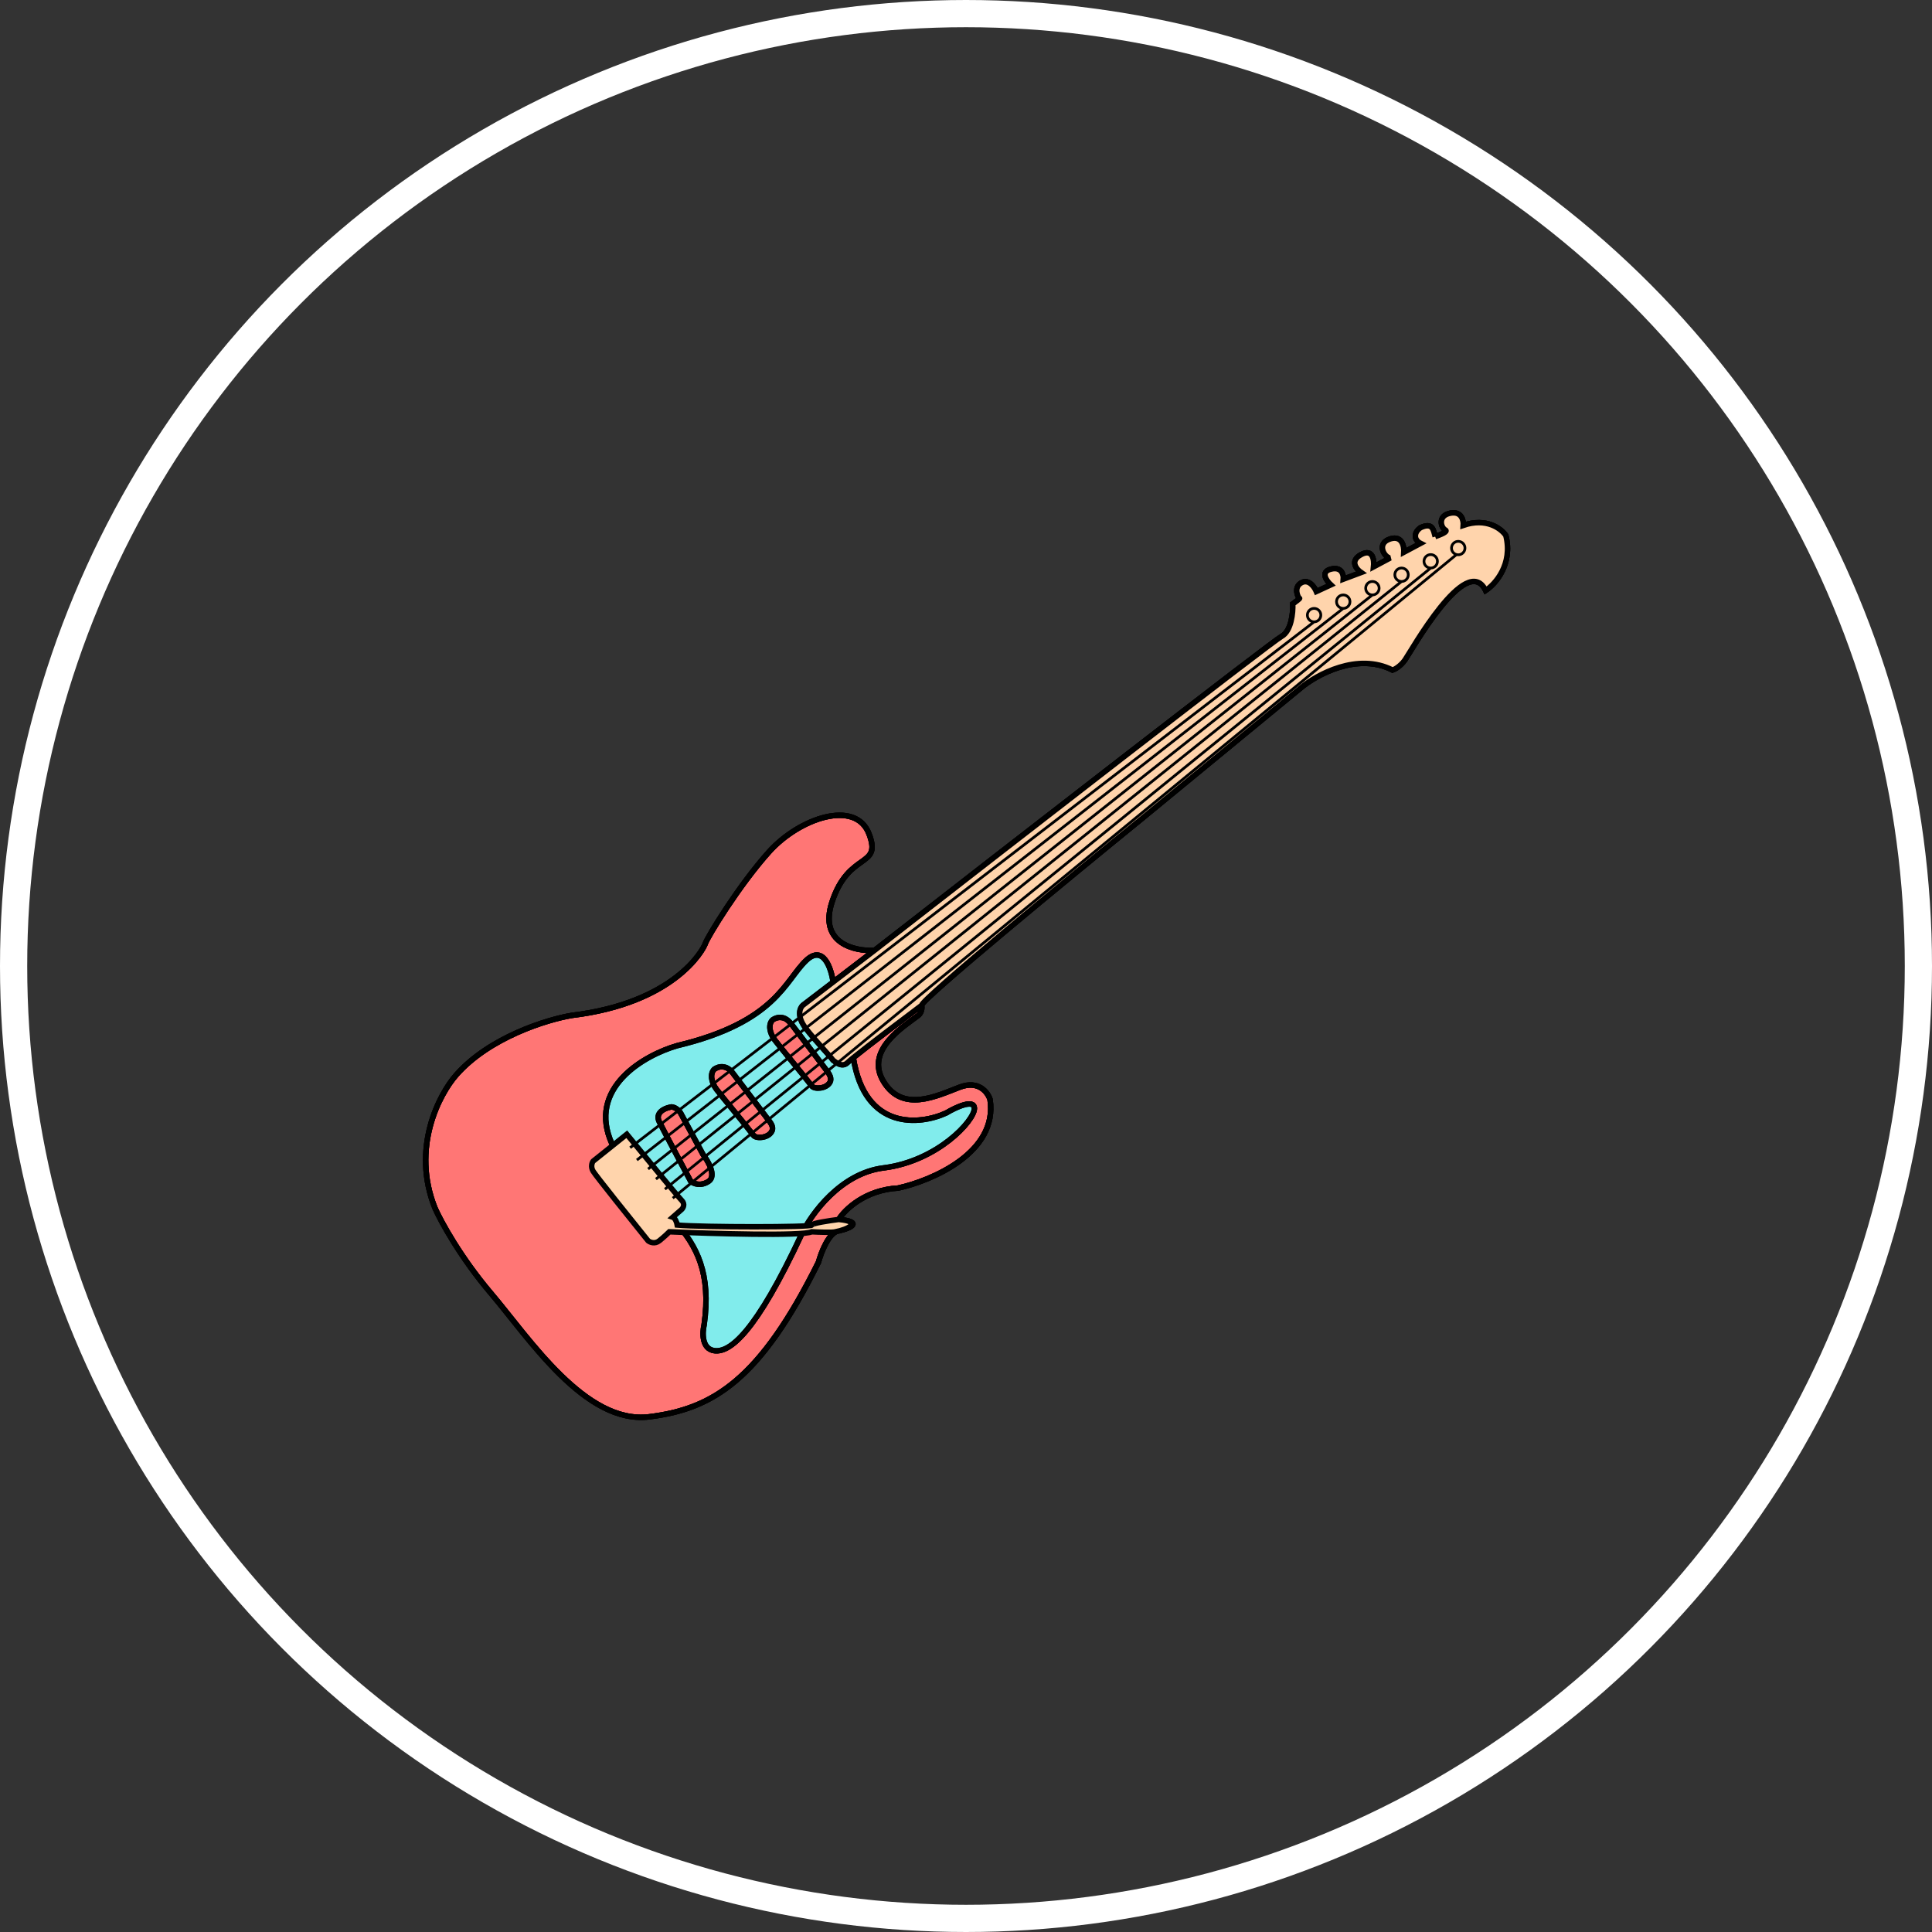 <svg width="710" height="710" viewBox="0 0 710 710" fill="none" xmlns="http://www.w3.org/2000/svg">
<rect x="0" y="0" width="710" height="710" fill="#333333" stroke="none"/>
<circle cx="355" cy="355" r="350" stroke="white" stroke-width="10"/>
<path d="M263.303 400.349C261.325 397.712 260.831 394.581 262.479 392.933C264.028 391.9 265.362 391.892 266.479 392.199C267.696 392.533 268.645 393.455 269.408 394.459L282.711 411.964C283.496 412.997 284.228 414.269 283.765 415.48C282.699 418.264 277.933 418.593 276.901 417.243C273.329 412.574 265.281 402.987 263.303 400.349Z" fill="#FF7675"/>
<path d="M167.708 394.993C161.39 402.135 150.978 421.941 159.879 444.027C162.076 448.971 169.273 462.157 180.481 475.342C194.491 491.824 215.093 523.552 238.58 520.668C262.067 517.783 279.373 507.07 300.799 463.805C301.761 460.234 304.59 452.927 308.216 452.268C312.749 451.443 317.281 448.971 308.216 448.147C310.414 444.576 317.858 437.269 330.055 436.61C342.554 433.863 366.81 423.507 363.843 404.058C363.019 401.448 359.64 396.888 352.718 399.525C344.064 402.822 331.703 409.002 324.698 397.465C317.693 385.928 332.115 377.275 337.472 373.154C338.021 372.742 339.037 371.424 338.708 369.446C331.81 374.619 318.793 384.468 313.573 388.702C317.858 415.644 338.158 413.461 347.773 409.002C351.207 406.942 358.074 403.728 358.074 407.354C358.074 411.887 344.477 426.721 324.698 429.193C308.876 431.171 298.052 446.224 294.619 453.504C277.725 489.764 268.248 497.181 262.479 496.357C257.864 495.698 258.084 489.764 258.77 486.88C264.127 448.971 236.932 446.499 224.982 420.54C215.423 399.773 236.932 387.713 248.881 384.28C285.142 375.627 288.438 360.381 296.267 352.964C302.53 347.03 305.469 355.801 306.156 360.928L321.402 349.255C314.122 349.667 300.799 346.701 305.744 331.537C311.925 312.583 324.286 319.176 319.342 306.402C314.397 293.629 293.795 300.634 282.669 312.995C271.544 325.357 260.007 344.311 259.182 346.783C258.358 349.255 247.645 368.622 210.149 373.154C201.084 374.665 179.904 381.148 167.708 394.993Z" fill="#FF7675"/>
<path d="M242.288 412.299C240.64 409.002 244.074 407.354 245.997 406.942C247.722 406.283 249.463 408.041 250.117 409.002L258.358 424.248C260.281 426.721 263.385 432.16 260.419 434.137C257.452 436.115 254.787 434.962 253.826 434.137C250.667 428.231 243.937 415.595 242.288 412.299Z" fill="#FF7675"/>
<path d="M283.905 374.802C282.257 376.451 282.752 379.582 284.729 382.219C286.707 384.856 294.756 394.443 298.327 399.113C299.31 400.399 303.679 400.161 305.014 397.732C305.772 396.352 304.836 394.752 303.883 393.499L291.082 376.655C290.156 375.436 289.011 374.264 287.508 373.975C286.475 373.777 285.275 373.89 283.905 374.802Z" fill="#FF7675"/>
<path d="M338.708 369.446C339.037 371.424 338.021 372.742 337.472 373.154C332.115 377.275 317.693 385.928 324.698 397.465C331.703 409.002 344.064 402.822 352.718 399.525C359.64 396.888 363.019 401.448 363.843 404.058C366.81 423.507 342.554 433.863 330.055 436.61C317.858 437.269 310.414 444.576 308.216 448.147C317.281 448.971 312.749 451.443 308.216 452.268C304.59 452.927 301.761 460.234 300.799 463.805C279.373 507.07 262.067 517.783 238.58 520.668C215.093 523.552 194.491 491.824 180.481 475.342C169.273 462.157 162.076 448.971 159.879 444.027C150.978 421.941 161.39 402.135 167.708 394.993C179.904 381.148 201.084 374.665 210.149 373.154C247.645 368.622 258.358 349.255 259.182 346.783C260.007 344.311 271.544 325.357 282.669 312.995C293.795 300.634 314.397 293.629 319.342 306.402C324.286 319.176 311.925 312.583 305.744 331.537C300.799 346.701 314.122 349.667 321.402 349.255M338.708 369.446C338.378 367.468 392.686 322.747 419.881 300.634L477.98 252.836C483.886 247.891 498.912 239.65 511.768 246.243C512.592 245.969 514.653 244.842 516.301 242.535C518.361 239.65 538.964 202.566 545.968 216.988C549.539 214.653 556.022 207.346 553.385 196.797C551.737 194.325 546.298 190.122 537.727 193.089C537.865 191.303 537.151 187.897 533.195 188.556C528.25 189.381 529.486 193.913 531.135 194.737C532.453 195.396 528.937 196.66 527.426 197.209C526.739 194.874 526.602 191.853 522.07 193.913C519.597 195.561 519.432 198.363 522.07 199.682L515.889 202.978C516.026 200.781 515.23 196.715 510.944 198.034C505.588 199.682 508.884 205.038 510.944 205.038L504.763 208.335C505.038 205.862 504.516 201.495 500.231 203.802C495.946 206.11 498.445 209.159 500.231 210.395L493.638 212.867C493.776 211.219 493.061 208.17 489.106 209.159C485.15 210.148 487.457 213.417 489.106 214.928L483.749 217.4C483.062 215.752 481.029 212.785 478.392 214.103C475.096 215.752 477.156 219.872 477.568 219.872C477.898 219.872 476.057 221.246 475.096 221.932C475.233 225.091 474.602 231.904 470.975 233.882C467.349 235.86 369.749 311.622 321.402 349.255M338.708 369.446C331.81 374.619 318.793 384.468 313.573 388.702M321.402 349.255L306.156 360.928M306.156 360.928L295.031 369.446C293.932 370.407 292.641 373.484 296.267 378.099C299.893 382.714 304.508 387.439 306.156 389.636C307.255 390.46 309.535 392.438 311.513 390.46C311.835 390.138 312.556 389.526 313.573 388.702M306.156 360.928C305.469 355.801 302.53 347.03 296.267 352.964C288.438 360.381 285.142 375.627 248.881 384.28C236.932 387.713 215.423 399.773 224.982 420.54C236.932 446.499 264.127 448.971 258.77 486.88C258.084 489.764 257.864 495.698 262.479 496.357C268.248 497.181 277.725 489.764 294.619 453.504C298.052 446.224 308.876 431.171 324.698 429.193C344.477 426.721 358.074 411.887 358.074 407.354C358.074 403.728 351.207 406.942 347.773 409.002C338.158 413.461 317.858 415.644 313.573 388.702M283.905 374.802C282.257 376.451 282.752 379.582 284.729 382.219C286.707 384.856 294.756 394.443 298.327 399.113C299.31 400.399 303.679 400.161 305.014 397.732C305.772 396.352 304.836 394.752 303.883 393.499L291.082 376.655C290.156 375.436 289.011 374.264 287.508 373.975C286.475 373.777 285.275 373.89 283.905 374.802ZM262.479 392.933C260.831 394.581 261.325 397.712 263.303 400.349C265.281 402.987 273.329 412.574 276.901 417.243C277.933 418.593 282.699 418.264 283.765 415.48C284.228 414.269 283.496 412.997 282.711 411.964L269.408 394.459C268.645 393.455 267.696 392.533 266.479 392.199C265.362 391.892 264.028 391.9 262.479 392.933ZM245.997 406.942C244.074 407.354 240.64 409.002 242.288 412.299C243.937 415.595 250.667 428.231 253.826 434.137C254.787 434.962 257.452 436.115 260.419 434.137C263.385 432.16 260.281 426.721 258.358 424.248L250.117 409.002C249.463 408.041 247.722 406.283 245.997 406.942Z" stroke="black" stroke-width="2"/>
<path fill-rule="evenodd" clip-rule="evenodd" d="M296.267 378.099C292.641 373.484 293.932 370.407 295.031 369.446L306.156 360.928C305.469 355.801 302.53 347.03 296.267 352.964C288.438 360.381 285.142 375.627 248.881 384.28C236.932 387.713 215.423 399.773 224.982 420.54C236.932 446.499 264.127 448.971 258.77 486.88C258.084 489.764 257.864 495.698 262.479 496.357C268.248 497.181 277.725 489.764 294.619 453.504C298.052 446.224 308.876 431.171 324.698 429.193C344.477 426.721 358.074 411.887 358.074 407.354C358.074 403.728 351.207 406.942 347.773 409.002C338.158 413.461 317.858 415.644 313.573 388.702C312.556 389.526 311.835 390.138 311.513 390.46C309.535 392.438 307.255 390.46 306.156 389.636C304.508 387.439 299.893 382.714 296.267 378.099ZM284.729 382.219C282.752 379.582 282.257 376.451 283.905 374.802C285.275 373.89 286.475 373.777 287.508 373.975C289.011 374.264 290.156 375.436 291.082 376.655L303.883 393.499C304.836 394.752 305.772 396.352 305.014 397.732C303.679 400.161 299.31 400.399 298.327 399.113C294.756 394.443 286.707 384.856 284.729 382.219ZM263.303 400.349C261.325 397.712 260.831 394.581 262.479 392.933C264.028 391.9 265.362 391.892 266.479 392.199C267.696 392.533 268.645 393.455 269.408 394.459L282.711 411.964C283.496 412.997 284.228 414.269 283.765 415.48C282.699 418.264 277.933 418.593 276.901 417.243C273.329 412.574 265.281 402.987 263.303 400.349ZM242.288 412.299C240.64 409.002 244.074 407.354 245.997 406.942C247.722 406.283 249.463 408.041 250.117 409.002L258.358 424.248C260.281 426.721 263.385 432.16 260.419 434.137C257.452 436.115 254.787 434.962 253.826 434.137C250.667 428.231 243.937 415.595 242.288 412.299Z" fill="#81ECEC"/>
<path d="M338.708 369.446C339.037 371.424 338.021 372.742 337.472 373.154C332.115 377.275 317.693 385.928 324.698 397.465C331.703 409.002 344.064 402.822 352.718 399.525C359.64 396.888 363.019 401.448 363.843 404.058C366.81 423.507 342.554 433.863 330.055 436.61C317.858 437.269 310.414 444.576 308.216 448.147C317.281 448.971 312.749 451.443 308.216 452.268C304.59 452.927 301.761 460.234 300.799 463.805C279.373 507.07 262.067 517.783 238.58 520.668C215.093 523.552 194.491 491.824 180.481 475.342C169.273 462.157 162.076 448.971 159.879 444.027C150.978 421.941 161.39 402.135 167.708 394.993C179.904 381.148 201.084 374.665 210.149 373.154C247.645 368.622 258.358 349.255 259.182 346.783C260.007 344.311 271.544 325.357 282.669 312.995C293.795 300.634 314.397 293.629 319.342 306.402C324.286 319.176 311.925 312.583 305.744 331.537C300.799 346.701 314.122 349.667 321.402 349.255M338.708 369.446C338.378 367.468 392.686 322.747 419.881 300.634L477.98 252.836C483.886 247.891 498.912 239.65 511.768 246.243C512.592 245.969 514.653 244.842 516.301 242.535C518.361 239.65 538.964 202.566 545.968 216.988C549.539 214.653 556.022 207.346 553.385 196.797C551.737 194.325 546.298 190.122 537.727 193.089C537.865 191.303 537.151 187.897 533.195 188.556C528.25 189.381 529.486 193.913 531.135 194.737C532.453 195.396 528.937 196.66 527.426 197.209C526.739 194.874 526.602 191.853 522.07 193.913C519.597 195.561 519.432 198.363 522.07 199.682L515.889 202.978C516.026 200.781 515.23 196.715 510.944 198.034C505.588 199.682 508.884 205.038 510.944 205.038L504.763 208.335C505.038 205.862 504.516 201.495 500.231 203.802C495.946 206.11 498.445 209.159 500.231 210.395L493.638 212.867C493.776 211.219 493.061 208.17 489.106 209.159C485.15 210.148 487.457 213.417 489.106 214.928L483.749 217.4C483.062 215.752 481.029 212.785 478.392 214.103C475.096 215.752 477.156 219.872 477.568 219.872C477.898 219.872 476.057 221.246 475.096 221.932C475.233 225.091 474.602 231.904 470.975 233.882C467.349 235.86 369.749 311.622 321.402 349.255M338.708 369.446C331.81 374.619 318.793 384.468 313.573 388.702M321.402 349.255L306.156 360.928M306.156 360.928L295.031 369.446C293.932 370.407 292.641 373.484 296.267 378.099C299.893 382.714 304.508 387.439 306.156 389.636C307.255 390.46 309.535 392.438 311.513 390.46C311.835 390.138 312.556 389.526 313.573 388.702M306.156 360.928C305.469 355.801 302.53 347.03 296.267 352.964C288.438 360.381 285.142 375.627 248.881 384.28C236.932 387.713 215.423 399.773 224.982 420.54C236.932 446.499 264.127 448.971 258.77 486.88C258.084 489.764 257.864 495.698 262.479 496.357C268.248 497.181 277.725 489.764 294.619 453.504C298.052 446.224 308.876 431.171 324.698 429.193C344.477 426.721 358.074 411.887 358.074 407.354C358.074 403.728 351.207 406.942 347.773 409.002C338.158 413.461 317.858 415.644 313.573 388.702M283.905 374.802C282.257 376.451 282.752 379.582 284.729 382.219C286.707 384.856 294.756 394.443 298.327 399.113C299.31 400.399 303.679 400.161 305.014 397.732C305.772 396.352 304.836 394.752 303.883 393.499L291.082 376.655C290.156 375.436 289.011 374.264 287.508 373.975C286.475 373.777 285.275 373.89 283.905 374.802ZM262.479 392.933C260.831 394.581 261.325 397.712 263.303 400.349C265.281 402.987 273.329 412.574 276.901 417.243C277.933 418.593 282.699 418.264 283.765 415.48C284.228 414.269 283.496 412.997 282.711 411.964L269.408 394.459C268.645 393.455 267.696 392.533 266.479 392.199C265.362 391.892 264.028 391.9 262.479 392.933ZM245.997 406.942C244.074 407.354 240.64 409.002 242.288 412.299C243.937 415.595 250.667 428.231 253.826 434.137C254.787 434.962 257.452 436.115 260.419 434.137C263.385 432.16 260.281 426.721 258.358 424.248L250.117 409.002C249.463 408.041 247.722 406.283 245.997 406.942Z" stroke="black" stroke-width="2"/>
<path d="M338.708 369.446C338.378 367.468 392.686 322.747 419.881 300.634L477.98 252.836C483.886 247.891 498.912 239.65 511.768 246.243C512.592 245.969 514.653 244.842 516.301 242.535C518.361 239.65 538.964 202.566 545.968 216.988C549.539 214.653 556.022 207.346 553.385 196.797C551.737 194.325 546.298 190.122 537.727 193.089C537.865 191.303 537.151 187.897 533.195 188.556C528.25 189.381 529.486 193.913 531.135 194.737C532.437 195.388 529.025 196.628 527.484 197.188L527.426 197.209C526.739 194.874 526.602 191.853 522.07 193.913C519.597 195.561 519.432 198.363 522.07 199.682L515.889 202.978C516.026 200.781 515.23 196.715 510.944 198.034C505.588 199.682 508.884 205.038 510.944 205.038L504.763 208.335C505.038 205.862 504.516 201.495 500.231 203.802C495.946 206.11 498.445 209.159 500.231 210.395L493.638 212.867C493.776 211.219 493.061 208.17 489.106 209.159C485.15 210.148 487.457 213.417 489.106 214.928L483.749 217.4C483.062 215.752 481.029 212.785 478.392 214.103C475.096 215.752 477.156 219.872 477.568 219.872C477.898 219.872 476.057 221.246 475.096 221.932C475.233 225.091 474.602 231.904 470.975 233.882C467.349 235.86 369.749 311.622 321.402 349.255L306.156 360.928L295.031 369.446C293.932 370.407 292.641 373.484 296.267 378.099C299.893 382.714 304.508 387.439 306.156 389.636C307.255 390.46 309.535 392.438 311.513 390.46C311.835 390.138 312.556 389.526 313.573 388.702C318.793 384.468 331.81 374.619 338.708 369.446Z" fill="#FFD4AC"/>
<path d="M338.708 369.446C339.037 371.424 338.021 372.742 337.472 373.154C332.115 377.275 317.693 385.928 324.698 397.465C331.703 409.002 344.064 402.822 352.718 399.525C359.64 396.888 363.019 401.448 363.843 404.058C366.81 423.507 342.554 433.863 330.055 436.61C317.858 437.269 310.414 444.576 308.216 448.147C317.281 448.971 312.749 451.443 308.216 452.268C304.59 452.927 301.761 460.234 300.799 463.805C279.373 507.07 262.067 517.783 238.58 520.668C215.093 523.552 194.491 491.824 180.481 475.342C169.273 462.157 162.076 448.971 159.879 444.027C150.978 421.941 161.39 402.135 167.708 394.993C179.904 381.148 201.084 374.665 210.149 373.154C247.645 368.622 258.358 349.255 259.182 346.783C260.007 344.311 271.544 325.357 282.669 312.995C293.795 300.634 314.397 293.629 319.342 306.402C324.286 319.176 311.925 312.583 305.744 331.537C300.799 346.701 314.122 349.667 321.402 349.255M338.708 369.446C338.378 367.468 392.686 322.747 419.881 300.634L477.98 252.836C483.886 247.891 498.912 239.65 511.768 246.243C512.592 245.969 514.653 244.842 516.301 242.535C518.361 239.65 538.964 202.566 545.968 216.988C549.539 214.653 556.022 207.346 553.385 196.797C551.737 194.325 546.298 190.122 537.727 193.089C537.865 191.303 537.151 187.897 533.195 188.556C528.25 189.381 529.486 193.913 531.135 194.737C532.437 195.388 529.025 196.628 527.484 197.188M338.708 369.446C331.81 374.619 318.793 384.468 313.573 388.702M527.426 197.209C526.739 194.874 526.602 191.853 522.07 193.913C519.597 195.561 519.432 198.363 522.07 199.682L515.889 202.978C516.026 200.781 515.23 196.715 510.944 198.034C505.588 199.682 508.884 205.038 510.944 205.038L504.763 208.335C505.038 205.862 504.516 201.495 500.231 203.802C495.946 206.11 498.445 209.159 500.231 210.395L493.638 212.867C493.776 211.219 493.061 208.17 489.106 209.159C485.15 210.148 487.457 213.417 489.106 214.928L483.749 217.4C483.062 215.752 481.029 212.785 478.392 214.103C475.096 215.752 477.156 219.872 477.568 219.872C477.898 219.872 476.057 221.246 475.096 221.932C475.233 225.091 474.602 231.904 470.975 233.882C467.349 235.86 369.749 311.622 321.402 349.255M527.426 197.209L527.484 197.188M527.426 197.209C527.445 197.203 527.465 197.195 527.484 197.188M321.402 349.255L306.156 360.928M306.156 360.928L295.031 369.446C293.932 370.407 292.641 373.484 296.267 378.099C299.893 382.714 304.508 387.439 306.156 389.636C307.255 390.46 309.535 392.438 311.513 390.46C311.835 390.138 312.556 389.526 313.573 388.702M306.156 360.928C305.469 355.801 302.53 347.03 296.267 352.964C288.438 360.381 285.142 375.627 248.881 384.28C236.932 387.713 215.423 399.773 224.982 420.54C236.932 446.499 264.127 448.971 258.77 486.88C258.084 489.764 257.864 495.698 262.479 496.357C268.248 497.181 277.725 489.764 294.619 453.504C298.052 446.224 308.876 431.171 324.698 429.193C344.477 426.721 358.074 411.887 358.074 407.354C358.074 403.728 351.207 406.942 347.773 409.002C338.158 413.461 317.858 415.644 313.573 388.702M283.905 374.802C282.257 376.451 282.752 379.582 284.729 382.219C286.707 384.856 294.756 394.443 298.327 399.113C299.31 400.399 303.679 400.161 305.014 397.732C305.772 396.352 304.836 394.752 303.883 393.499L291.082 376.655C290.156 375.436 289.011 374.264 287.508 373.975C286.475 373.777 285.275 373.89 283.905 374.802ZM262.479 392.933C260.831 394.581 261.325 397.712 263.303 400.349C265.281 402.987 273.329 412.574 276.901 417.243C277.933 418.593 282.699 418.264 283.765 415.48C284.228 414.269 283.496 412.997 282.711 411.964L269.408 394.459C268.645 393.455 267.696 392.533 266.479 392.199C265.362 391.892 264.028 391.9 262.479 392.933ZM245.997 406.942C244.074 407.354 240.64 409.002 242.288 412.299C243.937 415.595 250.667 428.231 253.826 434.137C254.787 434.962 257.452 436.115 260.419 434.137C263.385 432.16 260.281 426.721 258.358 424.248L250.117 409.002C249.463 408.041 247.722 406.283 245.997 406.942Z" stroke="black" stroke-width="2"/>
<path d="M217.978 426.72L230.339 416.831C236.52 424.386 249.211 439.824 250.529 441.142C251.848 442.461 251.079 443.889 250.529 444.439L247.233 447.323C248.222 447.653 248.744 449.383 248.881 450.207C258.358 451.031 298.327 451.031 298.327 450.207C298.327 449.548 304.92 448.559 308.216 448.147C317.281 448.971 311.513 451.855 306.98 452.68C305.991 453.009 300.799 452.817 298.327 452.68C294.701 454.328 261.929 453.366 245.997 452.68C245.447 453.229 243.937 454.657 242.288 455.976C240.64 457.294 238.855 456.525 238.168 455.976C231.85 448.147 218.966 432.077 217.978 430.429C216.989 428.781 217.566 427.27 217.978 426.72Z" fill="#FFD4AC" stroke="black" stroke-width="2"/>
<path d="M231.88 422.173L483.23 228.922L482.62 228.129L231.27 421.38L231.88 422.173ZM234.355 426.703L493.946 223.975L493.33 223.187L233.74 425.915L234.355 426.703ZM238.479 429.997L504.662 219.028L504.041 218.244L237.857 429.213L238.479 429.997ZM241.365 433.704L515.377 214.082L514.752 213.301L240.74 432.923L241.365 433.704ZM244.664 437.41L526.093 209.135L525.463 208.359L244.034 436.634L244.664 437.41ZM247.55 440.705L535.572 204.189L534.938 203.416L246.916 439.932L247.55 440.705ZM484.897 226.053C484.897 227.142 484.014 228.025 482.925 228.025V229.025C484.566 229.025 485.897 227.695 485.897 226.053H484.897ZM482.925 228.025C481.836 228.025 480.953 227.142 480.953 226.053H479.953C479.953 227.695 481.283 229.025 482.925 229.025V228.025ZM480.953 226.053C480.953 224.964 481.836 224.081 482.925 224.081V223.081C481.283 223.081 479.953 224.411 479.953 226.053H480.953ZM482.925 224.081C484.014 224.081 484.897 224.964 484.897 226.053H485.897C485.897 224.411 484.566 223.081 482.925 223.081V224.081ZM495.61 221.108C495.61 222.198 494.727 223.081 493.638 223.081V224.081C495.28 224.081 496.61 222.75 496.61 221.108H495.61ZM493.638 223.081C492.549 223.081 491.666 222.198 491.666 221.108H490.666C490.666 222.75 491.997 224.081 493.638 224.081V223.081ZM491.666 221.108C491.666 220.019 492.549 219.136 493.638 219.136V218.136C491.997 218.136 490.666 219.467 490.666 221.108H491.666ZM493.638 219.136C494.727 219.136 495.61 220.019 495.61 221.108H496.61C496.61 219.467 495.28 218.136 493.638 218.136V219.136ZM506.324 216.164C506.324 217.253 505.441 218.136 504.351 218.136V219.136C505.993 219.136 507.324 217.805 507.324 216.164H506.324ZM504.351 218.136C503.262 218.136 502.379 217.253 502.379 216.164H501.379C501.379 217.805 502.71 219.136 504.351 219.136V218.136ZM502.379 216.164C502.379 215.075 503.262 214.192 504.351 214.192V213.192C502.71 213.192 501.379 214.522 501.379 216.164H502.379ZM504.351 214.192C505.441 214.192 506.324 215.075 506.324 216.164H507.324C507.324 214.522 505.993 213.192 504.351 213.192V214.192ZM517.037 211.219C517.037 212.309 516.154 213.192 515.065 213.192V214.192C516.706 214.192 518.037 212.861 518.037 211.219H517.037ZM515.065 213.192C513.975 213.192 513.092 212.309 513.092 211.219H512.092C512.092 212.861 513.423 214.192 515.065 214.192V213.192ZM513.092 211.219C513.092 210.13 513.975 209.247 515.065 209.247V208.247C513.423 208.247 512.092 209.578 512.092 211.219H513.092ZM515.065 209.247C516.154 209.247 517.037 210.13 517.037 211.219H518.037C518.037 209.578 516.706 208.247 515.065 208.247V209.247ZM527.75 206.275C527.75 207.364 526.867 208.247 525.778 208.247V209.247C527.42 209.247 528.75 207.916 528.75 206.275H527.75ZM525.778 208.247C524.689 208.247 523.806 207.364 523.806 206.275H522.806C522.806 207.916 524.136 209.247 525.778 209.247V208.247ZM523.806 206.275C523.806 205.185 524.689 204.302 525.778 204.302V203.302C524.136 203.302 522.806 204.633 522.806 206.275H523.806ZM525.778 204.302C526.867 204.302 527.75 205.185 527.75 206.275H528.75C528.75 204.633 527.42 203.302 525.778 203.302V204.302ZM537.8 201.925C537.518 202.977 536.437 203.601 535.385 203.319L535.126 204.285C536.711 204.71 538.341 203.769 538.766 202.184L537.8 201.925ZM535.385 203.319C534.332 203.037 533.708 201.956 533.99 200.904L533.024 200.645C532.599 202.231 533.54 203.86 535.126 204.285L535.385 203.319ZM533.99 200.904C534.272 199.852 535.353 199.227 536.405 199.509L536.664 198.543C535.079 198.118 533.449 199.059 533.024 200.645L533.99 200.904ZM536.405 199.509C537.458 199.791 538.082 200.873 537.8 201.925L538.766 202.184C539.191 200.598 538.25 198.968 536.664 198.543L536.405 199.509Z" fill="black"/>
</svg>
